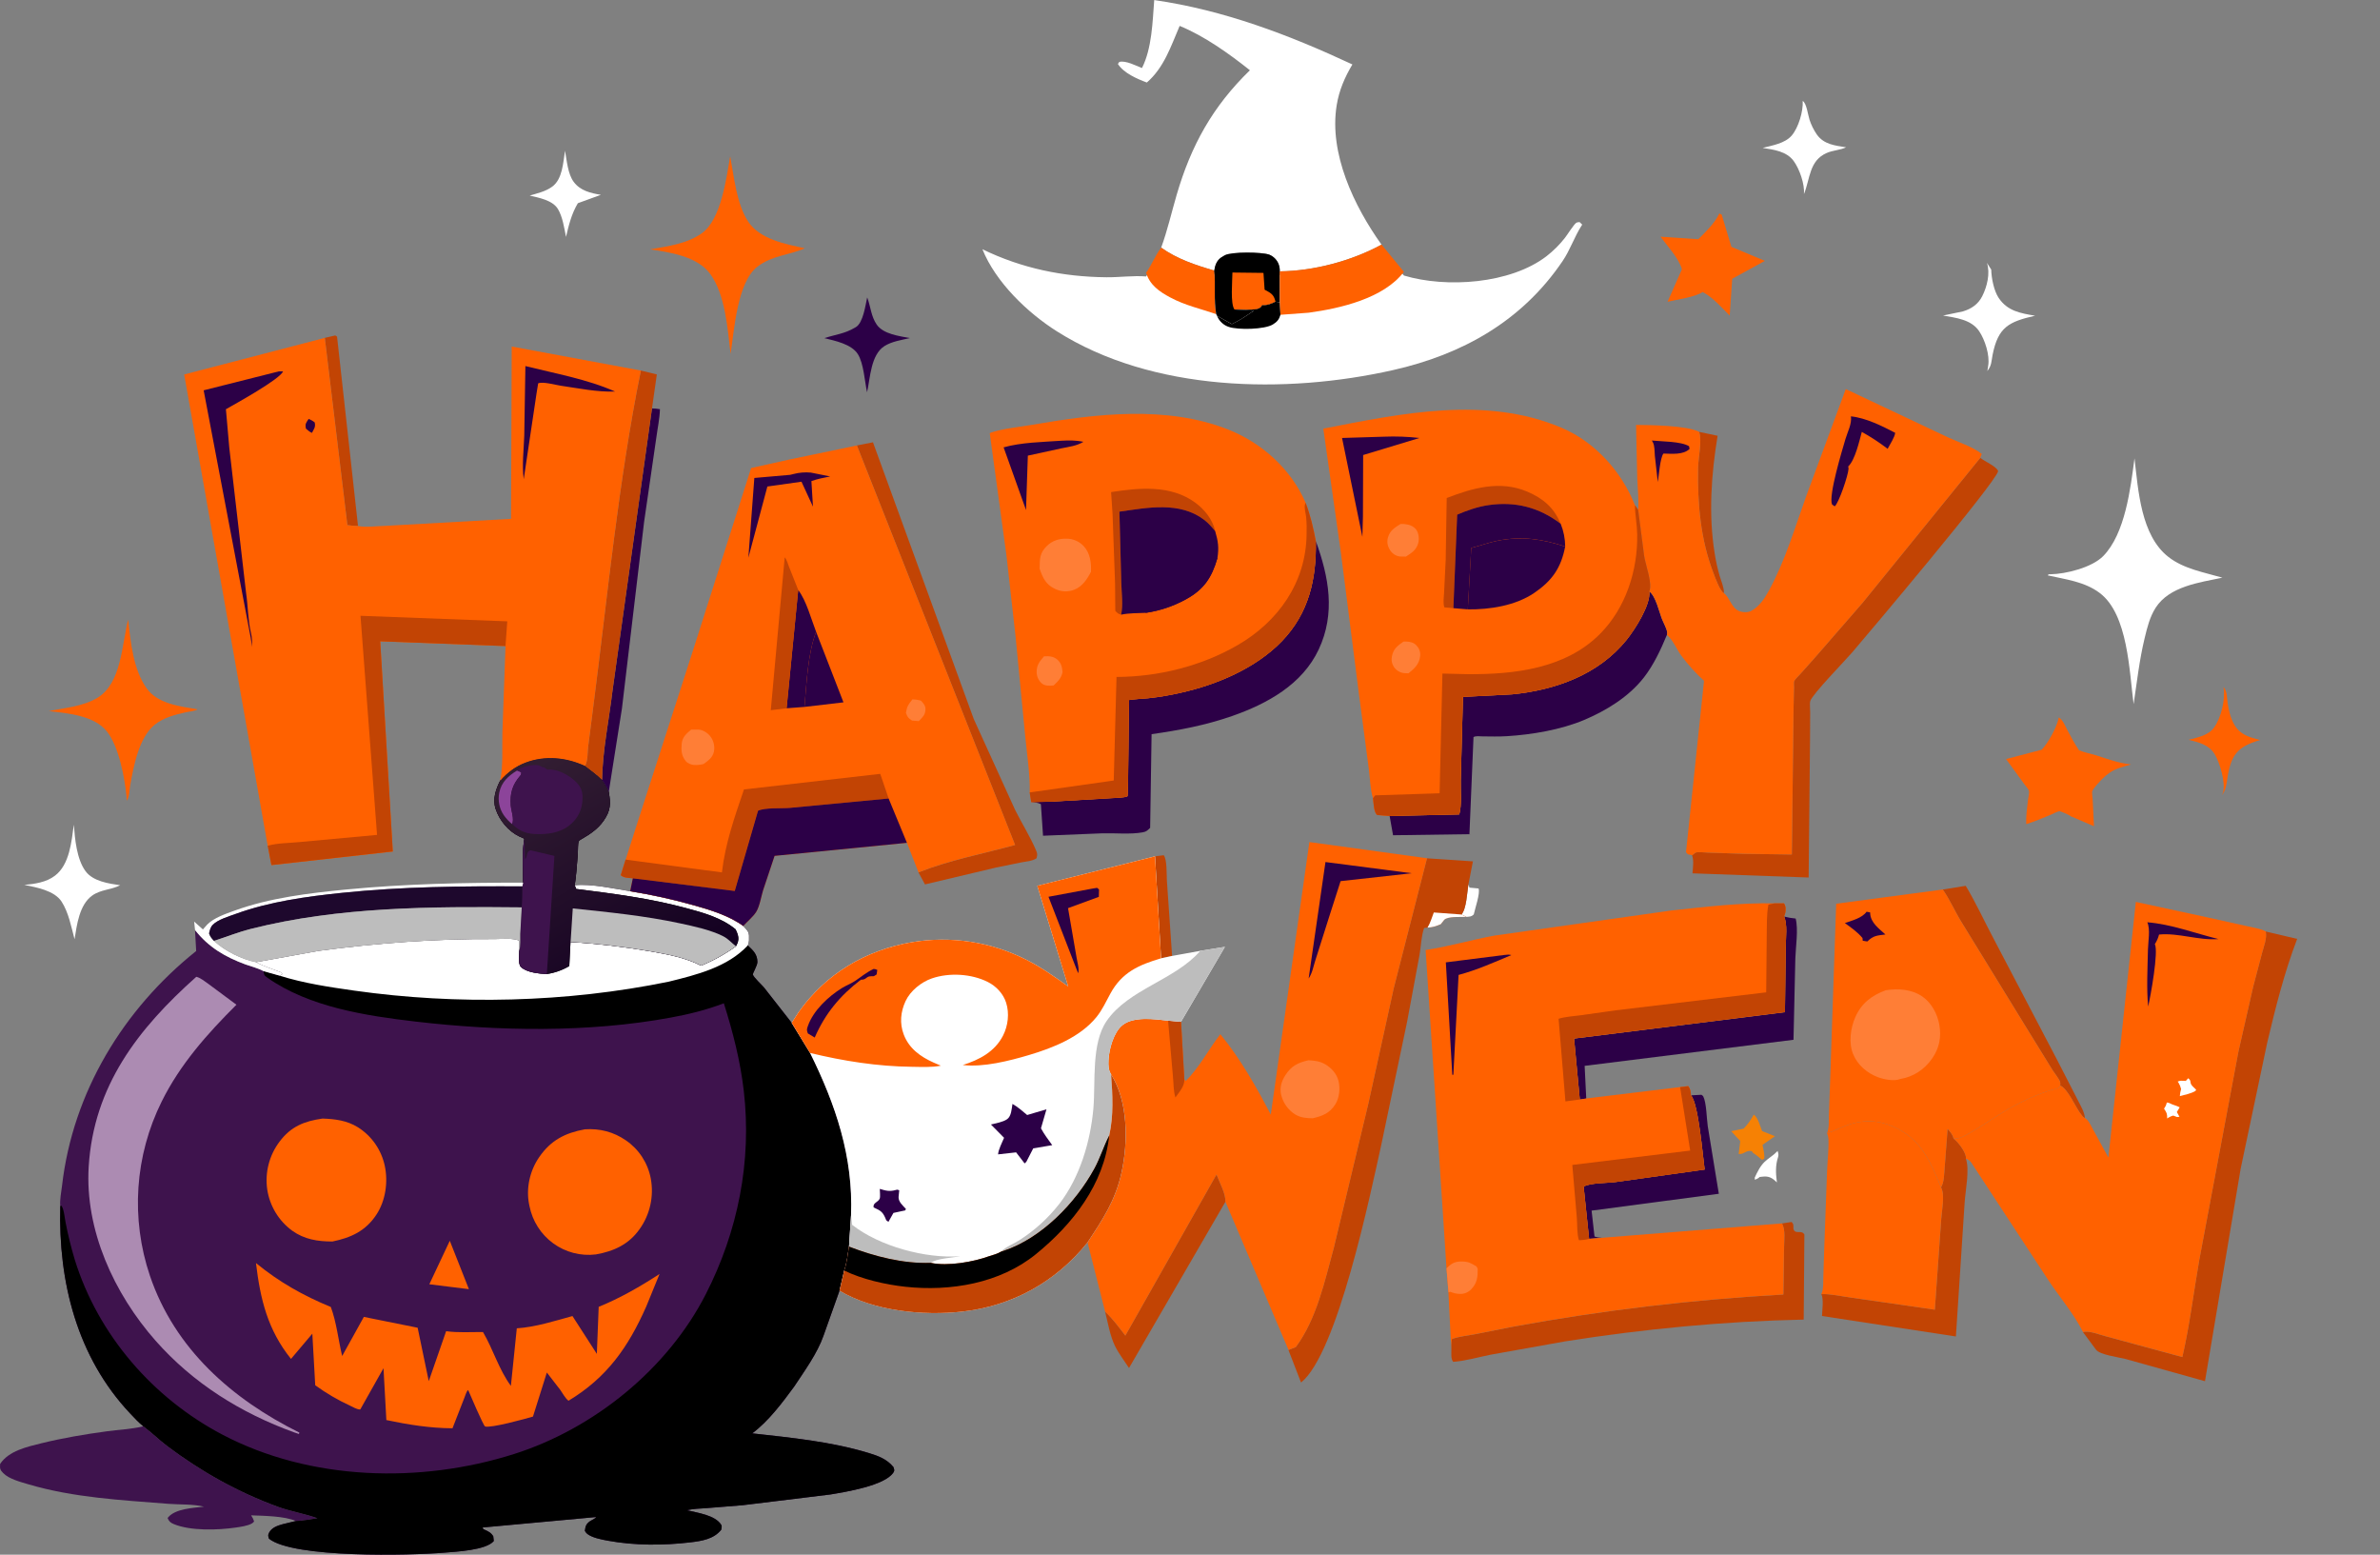 <svg width="98" height="64" viewBox="0 0 98 64" fill="none" xmlns="http://www.w3.org/2000/svg">
<rect x="0" y="0" width="98" height="64" fill="#808080" stroke="none"/>
<path d="M23.266 6.204C23.339 6.6 23.379 7.164 23.627 7.492C23.897 7.852 24.325 7.953 24.744 8.02L23.794 8.365C23.532 8.808 23.423 9.259 23.306 9.753C23.234 9.389 23.168 8.933 22.978 8.612C22.76 8.241 22.192 8.142 21.81 8.051C22.125 7.959 22.465 7.882 22.734 7.687C23.163 7.378 23.187 6.694 23.266 6.204Z" fill="white"/>
<path d="M91.555 28.279C91.715 28.463 91.692 28.711 91.726 28.944C91.772 29.25 91.849 29.576 92.008 29.844C92.251 30.255 92.629 30.352 93.061 30.464C92.12 30.742 91.862 31.075 91.712 32.061C91.675 32.319 91.65 32.524 91.49 32.739C91.511 32.698 91.529 32.654 91.541 32.609C91.643 32.205 91.403 31.392 91.192 31.046C90.956 30.657 90.532 30.555 90.121 30.455C90.497 30.353 90.93 30.282 91.172 29.944C91.461 29.537 91.646 28.775 91.555 28.279Z" fill="#FF6100"/>
<path d="M35.708 12.243C35.852 12.62 35.864 13.023 36.102 13.365C36.376 13.758 37.033 13.834 37.465 13.918C37.124 13.996 36.717 14.057 36.418 14.247C35.857 14.603 35.834 15.553 35.703 16.148C35.604 15.698 35.565 14.963 35.324 14.579C35.059 14.161 34.383 14.031 33.944 13.919C34.388 13.775 34.786 13.738 35.198 13.491L35.25 13.461C35.542 13.276 35.636 12.57 35.708 12.243Z" fill="#2C0047"/>
<path d="M74.229 4.156C74.389 4.245 74.448 4.743 74.51 4.93C74.581 5.145 74.682 5.349 74.81 5.536C75.103 5.949 75.556 5.99 76.016 6.064C75.779 6.18 75.472 6.186 75.222 6.295C74.491 6.612 74.538 7.357 74.281 7.991C74.315 7.581 74.1 6.962 73.858 6.629C73.562 6.225 73.039 6.162 72.581 6.089C72.975 5.987 73.494 5.905 73.772 5.585C74.055 5.259 74.256 4.578 74.229 4.156Z" fill="white"/>
<path d="M81.815 10.82L81.992 11.099C81.999 11.445 82.102 11.969 82.297 12.262C82.659 12.807 83.201 12.896 83.799 12.997C82.725 13.243 82.274 13.457 82.047 14.612C81.993 14.89 82.014 15.036 81.832 15.275L81.867 15.054C81.938 14.625 81.735 13.989 81.492 13.63C81.165 13.149 80.533 13.083 80.007 12.99L80.826 12.819C81.172 12.716 81.453 12.526 81.62 12.196C81.823 11.797 81.956 11.248 81.815 10.82Z" fill="white"/>
<path d="M3.04 33.949C3.085 34.544 3.159 35.369 3.523 35.864C3.831 36.282 4.475 36.373 4.948 36.442C4.581 36.635 4.144 36.614 3.792 36.87C3.265 37.254 3.167 38.067 3.07 38.665C2.935 38.156 2.825 37.562 2.536 37.116C2.237 36.657 1.501 36.53 1.003 36.429C1.439 36.386 1.906 36.323 2.264 36.048C2.866 35.592 2.945 34.644 3.04 33.949Z" fill="white"/>
<path d="M70.793 8.788L70.894 8.837L71.293 10.162L72.672 10.739L71.326 11.476L71.223 12.993C70.909 12.675 70.547 12.264 70.156 12.046L70.113 12.024C69.752 12.242 69.083 12.324 68.665 12.422L69.255 11.083C69.138 10.647 68.64 10.103 68.37 9.743L69.93 9.847C70.217 9.565 70.601 9.19 70.776 8.828L70.793 8.788Z" fill="#FF6100"/>
<path d="M5.277 25.509C5.38 26.436 5.486 27.558 6.037 28.334C6.493 28.976 7.417 29.081 8.136 29.2C8.029 29.273 7.793 29.291 7.66 29.32C7.216 29.418 6.726 29.543 6.366 29.837C5.72 30.362 5.502 31.54 5.361 32.33C5.327 32.518 5.335 32.815 5.215 32.962V32.838C5.141 32.039 4.897 30.73 4.4 30.109C3.873 29.449 2.791 29.366 2.011 29.272C2.677 29.141 3.416 29.082 4.01 28.727C5.01 28.128 5.014 26.522 5.277 25.509Z" fill="#FF6100"/>
<path d="M84.774 29.533C84.952 29.647 85.034 29.882 85.131 30.065C85.279 30.346 85.43 30.617 85.603 30.884C85.835 30.984 86.085 31.022 86.325 31.099C86.821 31.256 87.224 31.412 87.749 31.47C87.455 31.558 87.114 31.631 86.865 31.813C86.746 31.894 86.636 31.987 86.536 32.09C86.439 32.196 86.199 32.444 86.153 32.57C86.13 32.629 86.165 32.836 86.168 32.907L86.222 34.013L85.341 33.633L85.281 33.614L85.243 33.584C85.171 33.539 84.871 33.398 84.796 33.396C84.732 33.396 84.529 33.505 84.462 33.533C84.122 33.673 83.785 33.817 83.433 33.927C83.419 33.602 83.467 33.267 83.503 32.945C83.514 32.843 83.566 32.652 83.549 32.56C83.537 32.501 83.395 32.339 83.357 32.284L82.603 31.248L84.069 30.864C84.336 30.587 84.683 29.951 84.766 29.576L84.774 29.533Z" fill="#FF6100"/>
<path d="M30.067 6.439C30.228 7.285 30.328 8.395 30.807 9.122C31.29 9.855 32.345 10.047 33.141 10.221C32.48 10.515 31.806 10.507 31.19 10.976C30.357 11.61 30.236 13.576 30.083 14.571C29.965 13.548 29.863 12.12 29.244 11.276C28.715 10.553 27.595 10.39 26.773 10.264C27.492 10.14 28.297 10.036 28.906 9.597C29.69 9.032 29.905 7.361 30.067 6.439Z" fill="#FF6100"/>
<path d="M84.361 23.64H84.431C85.069 23.632 86.145 23.361 86.605 22.89C87.509 21.963 87.727 20.113 87.891 18.868C88.047 20.193 88.155 22.044 89.288 22.927C89.921 23.422 90.757 23.56 91.51 23.781C90.563 23.979 89.329 24.137 88.763 25.017C88.521 25.395 88.413 25.837 88.309 26.269C88.093 27.163 87.991 28.077 87.855 28.986C87.675 27.646 87.628 25.295 86.462 24.413C85.836 23.94 85.052 23.853 84.315 23.685L84.361 23.64Z" fill="white"/>
<path d="M5.902 58.715L5.936 58.741C6.268 58.987 6.56 59.282 6.89 59.53C8.279 60.574 9.791 61.421 11.424 62.02C11.965 62.218 12.536 62.304 13.077 62.501C12.787 62.539 12.476 62.609 12.185 62.615C11.728 62.411 10.853 62.399 10.34 62.381C10.393 62.457 10.435 62.542 10.463 62.631C10.44 62.666 10.409 62.694 10.372 62.715C10.198 62.816 9.904 62.855 9.706 62.884C8.976 62.991 7.852 63.029 7.155 62.741C7.018 62.684 6.956 62.627 6.901 62.492L6.921 62.466C7.224 62.103 7.958 62.076 8.4 62.024C7.946 61.913 7.393 61.943 6.924 61.906C4.997 61.753 3.049 61.656 1.183 61.107C0.862 61.012 0.372 60.888 0.131 60.641C-0.008 60.5 -0.004 60.451 0.005 60.264C0.361 59.725 1.113 59.56 1.704 59.414C2.599 59.194 3.497 59.044 4.409 58.92C4.887 58.855 5.385 58.834 5.855 58.727L5.902 58.715Z" fill="#3E134D"/>
<path d="M47.813 10.195C48.07 9.489 48.24 8.745 48.45 8.024C49.046 5.983 49.933 4.382 51.467 2.892C50.607 2.207 49.589 1.482 48.574 1.066C48.211 1.91 47.935 2.778 47.223 3.397C46.822 3.249 46.268 3.007 46.031 2.633L46.09 2.549C46.355 2.481 46.771 2.704 47.023 2.8C47.435 1.982 47.457 0.902 47.527 0.002C50.392 0.415 53.076 1.434 55.687 2.653C55.369 3.186 55.14 3.718 55.04 4.332C54.717 6.321 55.756 8.487 56.886 10.071C55.655 10.742 54.101 11.156 52.697 11.171C52.7 11.07 52.683 10.969 52.649 10.874C52.614 10.786 52.562 10.706 52.496 10.639C52.429 10.572 52.35 10.52 52.263 10.484C51.953 10.373 50.719 10.361 50.437 10.509L50.383 10.54L50.278 10.604C50.096 10.735 50.031 10.926 49.999 11.139C49.23 10.915 48.473 10.664 47.813 10.195Z" fill="white"/>
<path d="M20.595 32.136C20.894 31.797 21.217 31.549 21.642 31.389C22.443 31.084 23.324 31.172 24.088 31.529C24.326 31.714 24.58 31.892 24.792 32.105C24.893 32.264 25.009 32.423 25.066 32.604C25.155 33.094 25.141 33.378 24.851 33.791C24.626 34.111 24.322 34.324 23.987 34.517C23.944 34.541 23.847 34.59 23.828 34.636C23.788 34.734 23.802 34.998 23.793 35.117C23.76 35.56 23.731 36.002 23.666 36.442C24.371 36.376 25.241 36.58 25.945 36.688C26.826 36.83 27.699 37.022 28.558 37.264C29.236 37.452 30.027 37.696 30.602 38.118C30.829 38.356 30.852 38.379 30.84 38.713C30.836 38.785 30.82 38.854 30.792 38.92C31.009 39.126 31.183 39.277 31.188 39.598C31.19 39.751 30.983 40.072 31.001 40.124C31.043 40.245 31.366 40.54 31.46 40.653L32.599 42.107L33.356 43.345C34.411 45.478 35.139 47.621 35.044 50.039L34.961 51.32C34.907 51.642 34.876 51.998 34.763 52.305L34.567 53.134L33.911 54.98C33.654 55.716 33.125 56.438 32.696 57.088C32.204 57.757 31.644 58.505 30.975 59.006C32.585 59.186 34.22 59.343 35.778 59.817C36.173 59.937 36.524 60.07 36.791 60.396C36.818 60.499 36.847 60.526 36.788 60.617C36.433 61.159 34.83 61.415 34.195 61.522L30.58 61.964L29.091 62.084C28.832 62.105 28.543 62.105 28.293 62.173C28.723 62.278 29.449 62.371 29.699 62.772C29.735 62.829 29.707 62.907 29.699 62.972C29.394 63.361 28.892 63.438 28.427 63.493C27.311 63.625 26.134 63.628 25.025 63.424C24.776 63.378 24.389 63.306 24.185 63.147C24.143 63.111 24.108 63.068 24.082 63.02C24.11 62.833 24.119 62.757 24.28 62.632L24.466 62.522C24.527 62.487 24.504 62.506 24.546 62.451L19.873 62.881C19.911 62.968 19.879 62.937 19.96 62.975C20.111 63.045 20.221 63.094 20.311 63.243L20.333 63.438C20.015 63.819 18.784 63.876 18.297 63.917C16.905 64.035 12.075 64.149 11.076 63.342C11.043 63.233 11.025 63.205 11.079 63.097C11.185 62.885 11.431 62.803 11.644 62.745L12.185 62.614C12.475 62.609 12.787 62.538 13.077 62.5C12.536 62.304 11.964 62.217 11.424 62.019C9.791 61.42 8.279 60.574 6.89 59.529C6.56 59.281 6.267 58.986 5.936 58.74L5.901 58.715C5.709 58.562 5.53 58.368 5.362 58.19C3.174 55.87 2.397 52.772 2.482 49.649C2.455 49.392 2.525 49.066 2.555 48.807C2.999 44.966 5.08 41.543 8.078 39.15L8.03 38.287C8.596 39 9.261 39.388 10.103 39.7C10.344 39.788 10.629 39.854 10.851 39.977L11.514 40.164L11.618 40.105L11.599 40.039C11.263 39.902 10.9 39.8 10.581 39.628L10.543 39.608L13.133 39.14C15.513 38.822 17.965 38.639 20.364 38.657C20.634 38.658 21.172 38.601 21.386 38.73L21.383 39.146C21.439 38.928 21.416 38.67 21.421 38.444L21.482 37.353L21.508 36.489L21.543 36.334C21.537 35.74 21.493 35.111 21.59 34.524L21.374 34.429C20.932 34.214 20.565 33.775 20.411 33.306C20.276 32.895 20.413 32.503 20.595 32.136Z" fill="#3E134D"/>
<path d="M18.521 51.078L19.308 53.07L18.642 52.988L17.678 52.868L18.521 51.078Z" fill="#FF6100"/>
<path d="M13.281 46.047C13.792 46.064 14.288 46.126 14.733 46.403C15.016 46.58 15.26 46.813 15.451 47.087C15.642 47.362 15.776 47.672 15.845 48C15.986 48.665 15.875 49.431 15.5 50.001C15.056 50.676 14.452 50.952 13.689 51.108C13.084 51.108 12.534 51.023 12.03 50.662C11.756 50.461 11.524 50.208 11.348 49.917C11.172 49.626 11.055 49.303 11.004 48.967C10.954 48.621 10.973 48.269 11.06 47.931C11.147 47.593 11.3 47.276 11.51 46.998C11.979 46.371 12.534 46.152 13.281 46.047Z" fill="#FF6100"/>
<path d="M24.081 46.49C24.693 46.448 25.264 46.593 25.77 46.943C26.036 47.124 26.264 47.357 26.44 47.627C26.616 47.897 26.738 48.2 26.797 48.518C26.864 48.877 26.858 49.246 26.779 49.603C26.701 49.96 26.551 50.297 26.339 50.594C25.896 51.227 25.27 51.512 24.535 51.64C23.914 51.716 23.287 51.553 22.78 51.184C22.273 50.815 21.924 50.267 21.802 49.65L21.786 49.574C21.654 48.908 21.82 48.186 22.203 47.634C22.679 46.941 23.268 46.639 24.081 46.49Z" fill="#FF6100"/>
<path d="M8.083 40.211C8.251 40.249 8.422 40.394 8.565 40.492L9.736 41.361C8.536 42.555 7.414 43.817 6.656 45.349C6.108 46.453 5.783 47.655 5.7 48.886C5.618 50.117 5.779 51.352 6.174 52.52C7.196 55.532 9.558 57.602 12.327 58.975L12.309 59.032L12.104 58.963C9.912 58.165 7.954 56.948 6.399 55.184C4.703 53.26 3.492 50.643 3.652 48.027C3.858 44.697 5.686 42.347 8.083 40.211Z" fill="#AC8BB2"/>
<path d="M10.54 51.996C11.504 52.783 12.476 53.33 13.622 53.804C13.855 54.422 13.933 55.173 14.089 55.822L14.982 54.212L17.197 54.658L17.655 56.857L18.37 54.8C18.855 54.869 19.396 54.831 19.888 54.835C20.307 55.547 20.543 56.384 21.037 57.051L21.28 54.682C22.04 54.634 22.84 54.378 23.572 54.177L24.576 55.734L24.652 53.797C25.519 53.449 26.376 52.954 27.158 52.445L26.609 53.787C25.867 55.464 24.991 56.709 23.409 57.664C23.278 57.566 23.168 57.356 23.072 57.219L22.517 56.502L21.946 58.315C21.624 58.41 20.223 58.796 19.975 58.723C19.908 58.703 19.349 57.386 19.276 57.221C19.204 57.277 19.155 57.461 19.118 57.551L18.632 58.797C17.7 58.792 16.82 58.649 15.909 58.459L15.791 56.324L14.835 58.021C14.713 58.034 14.532 57.921 14.419 57.869C13.913 57.636 13.431 57.354 12.98 57.026L12.861 54.902L11.982 55.941C11.022 54.745 10.719 53.49 10.54 51.996Z" fill="#FF6100"/>
<path d="M20.595 32.136C20.894 31.797 21.217 31.549 21.642 31.389C22.443 31.084 23.324 31.172 24.088 31.529C24.326 31.714 24.58 31.892 24.792 32.105C24.893 32.264 25.009 32.423 25.066 32.604C25.155 33.094 25.141 33.378 24.851 33.791C24.626 34.111 24.322 34.324 23.987 34.517C23.944 34.541 23.847 34.59 23.828 34.636C23.788 34.734 23.802 34.998 23.793 35.117C23.76 35.56 23.731 36.002 23.666 36.442C24.371 36.376 25.241 36.58 25.945 36.688C26.826 36.83 27.699 37.022 28.558 37.264C29.236 37.452 30.027 37.696 30.602 38.118C30.829 38.356 30.852 38.379 30.84 38.713C30.836 38.785 30.82 38.854 30.792 38.92C31.009 39.126 31.183 39.277 31.188 39.598C31.19 39.751 30.983 40.072 31.001 40.124C31.043 40.245 31.366 40.54 31.46 40.653L32.599 42.107L33.356 43.345C34.411 45.478 35.139 47.621 35.044 50.039L34.961 51.32C34.907 51.642 34.876 51.998 34.763 52.305L34.567 53.134L33.911 54.98C33.654 55.716 33.125 56.438 32.696 57.088C32.204 57.757 31.644 58.505 30.975 59.006C32.585 59.186 34.22 59.343 35.778 59.817C36.173 59.937 36.524 60.07 36.791 60.396C36.818 60.499 36.847 60.526 36.788 60.617C36.433 61.159 34.83 61.415 34.195 61.522L30.58 61.964L29.091 62.084C28.832 62.105 28.543 62.105 28.293 62.173C28.723 62.278 29.449 62.371 29.699 62.772C29.735 62.829 29.707 62.907 29.699 62.972C29.394 63.361 28.892 63.438 28.427 63.493C27.311 63.625 26.134 63.628 25.025 63.424C24.776 63.378 24.389 63.306 24.185 63.147C24.143 63.111 24.108 63.068 24.082 63.02C24.11 62.833 24.119 62.757 24.28 62.632L24.466 62.522C24.527 62.487 24.504 62.506 24.546 62.451L19.873 62.881C19.911 62.968 19.879 62.937 19.96 62.975C20.111 63.045 20.221 63.094 20.311 63.243L20.333 63.438C20.015 63.819 18.784 63.876 18.297 63.917C16.905 64.035 12.075 64.149 11.076 63.342C11.043 63.233 11.025 63.205 11.079 63.097C11.185 62.885 11.431 62.803 11.644 62.745L12.185 62.614C12.475 62.609 12.787 62.538 13.077 62.5C12.536 62.304 11.964 62.217 11.424 62.019C9.791 61.42 8.279 60.574 6.89 59.529C6.56 59.281 6.267 58.986 5.936 58.74L5.901 58.715C5.709 58.562 5.53 58.368 5.362 58.19C3.174 55.87 2.397 52.772 2.482 49.649L2.524 49.632C2.63 49.741 2.667 50.16 2.699 50.317C2.8 50.836 2.926 51.349 3.078 51.855C4.041 54.959 6.301 57.558 9.158 59.059C12.779 60.961 17.307 61.08 21.163 59.858C24.447 58.816 27.481 56.368 29.062 53.278C30.386 50.688 30.963 47.802 30.626 44.903C30.483 43.67 30.178 42.482 29.805 41.301C29.082 41.578 28.363 41.754 27.603 41.893C24.223 42.515 20.526 42.452 17.124 42.056C15.077 41.816 12.731 41.464 11.003 40.243C10.866 40.146 10.879 40.138 10.852 39.977L11.515 40.163L11.618 40.104L11.599 40.039C11.264 39.901 10.9 39.799 10.581 39.628L10.543 39.607L13.134 39.14C15.513 38.822 17.965 38.638 20.365 38.656C20.634 38.658 21.172 38.6 21.387 38.73L21.383 39.145C21.439 38.927 21.416 38.669 21.421 38.444L21.483 37.352L21.509 36.488L21.543 36.333C21.538 35.739 21.493 35.11 21.59 34.524L21.375 34.428C20.932 34.213 20.566 33.774 20.411 33.305C20.276 32.895 20.413 32.503 20.595 32.136Z" fill="black"/>
<path d="M23.666 36.442C24.371 36.376 25.241 36.58 25.945 36.688C26.826 36.83 27.699 37.022 28.558 37.264C29.236 37.452 30.027 37.696 30.602 38.118C30.829 38.356 30.852 38.379 30.84 38.713C30.836 38.785 30.82 38.854 30.792 38.92C29.956 39.816 28.677 40.131 27.53 40.413C23.332 41.273 18.821 41.38 14.58 40.779C13.552 40.633 12.507 40.477 11.515 40.165L11.618 40.106L11.599 40.04C11.264 39.903 10.9 39.801 10.581 39.629L10.543 39.609L13.134 39.141C15.513 38.823 17.965 38.64 20.365 38.657C20.634 38.659 21.172 38.602 21.387 38.731L21.383 39.147C21.383 39.311 21.335 39.684 21.443 39.797C21.671 40.037 22.209 40.082 22.517 40.098C22.844 40.05 23.158 39.938 23.441 39.769L23.491 38.78C24.612 38.848 25.729 38.979 26.836 39.171C27.532 39.294 28.236 39.426 28.87 39.752C29.378 39.543 29.86 39.275 30.306 38.954L30.366 38.829C30.449 38.614 30.379 38.451 30.29 38.259C29.716 37.782 28.952 37.571 28.243 37.381C26.737 36.976 25.268 36.791 23.726 36.595L23.666 36.442Z" fill="white"/>
<path d="M18.411 39.644C18.758 39.599 19.175 39.614 19.522 39.654C19.825 39.69 20.103 39.759 20.304 40.013L20.234 40.121C20.031 40.258 19.714 40.24 19.473 40.254C18.949 40.321 18.316 40.336 17.796 40.243C17.645 40.216 17.558 40.192 17.435 40.096L17.43 39.929C17.552 39.809 17.609 39.786 17.775 39.741C17.984 39.691 18.197 39.658 18.411 39.644Z" fill="white"/>
<path d="M20.595 32.136C20.894 31.797 21.217 31.549 21.642 31.389C22.443 31.084 23.324 31.172 24.088 31.529C24.326 31.714 24.58 31.892 24.792 32.105C24.893 32.264 25.008 32.423 25.066 32.604C25.155 33.094 25.141 33.378 24.851 33.791C24.626 34.111 24.322 34.324 23.987 34.517C23.944 34.541 23.847 34.59 23.828 34.636C23.788 34.734 23.802 34.998 23.793 35.117C23.76 35.56 23.731 36.002 23.666 36.442L23.726 36.594C25.267 36.79 26.736 36.974 28.243 37.38C28.951 37.57 29.715 37.781 30.29 38.258C30.379 38.451 30.449 38.614 30.365 38.828L30.305 38.953C29.859 39.274 29.377 39.542 28.869 39.751C28.235 39.425 27.531 39.295 26.835 39.17C25.728 38.978 24.612 38.847 23.491 38.779L23.441 39.768C23.157 39.937 22.843 40.049 22.517 40.096C22.209 40.081 21.672 40.036 21.443 39.796C21.334 39.682 21.382 39.31 21.383 39.145C21.439 38.927 21.416 38.67 21.421 38.444L21.482 37.353L21.508 36.488L21.543 36.334C21.537 35.739 21.493 35.111 21.59 34.524L21.374 34.429C20.932 34.214 20.565 33.774 20.411 33.305C20.276 32.895 20.413 32.503 20.595 32.136Z" fill="url(#paint0_linear_238_111)"/>
<path d="M21.294 31.718L21.461 31.794C21.456 31.863 21.467 31.878 21.421 31.931C21.095 32.306 20.992 32.662 21.03 33.159C21.046 33.367 21.185 33.739 21.085 33.923C20.955 33.818 20.84 33.695 20.744 33.558C20.652 33.423 20.588 33.27 20.557 33.11C20.525 32.949 20.526 32.783 20.559 32.623C20.649 32.193 20.935 31.936 21.294 31.718Z" fill="#8C449A"/>
<path d="M21.59 34.525L21.62 35.378C21.754 35.226 21.64 35.083 21.842 35.001L22.829 35.235L22.517 40.098C22.209 40.082 21.672 40.037 21.443 39.797C21.335 39.683 21.382 39.311 21.383 39.147C21.439 38.929 21.416 38.671 21.421 38.445L21.483 37.354L21.509 36.49L21.543 36.335C21.537 35.741 21.493 35.112 21.59 34.525Z" fill="#3E134D"/>
<path d="M21.294 31.718C21.484 31.566 21.889 31.472 22.134 31.499C22.224 31.509 22.239 31.54 22.313 31.573L22.366 31.585C22.442 31.604 22.474 31.634 22.535 31.684L22.584 31.68C22.944 31.654 23.376 31.886 23.641 32.118C23.855 32.306 23.974 32.482 23.986 32.775C24.001 33.178 23.881 33.551 23.598 33.84C23.213 34.235 22.716 34.338 22.184 34.338C21.721 34.338 21.418 34.249 21.087 33.922C21.186 33.738 21.049 33.367 21.032 33.159C20.995 32.661 21.097 32.306 21.423 31.93C21.469 31.877 21.458 31.862 21.463 31.794L21.294 31.718Z" fill="#3E134D"/>
<path d="M23.491 38.779L23.498 38.735L23.585 37.396C25.078 37.554 26.542 37.696 28.013 38.013C28.587 38.137 29.272 38.282 29.792 38.549C29.991 38.652 30.13 38.822 30.306 38.954C29.86 39.275 29.378 39.543 28.87 39.752C28.237 39.426 27.532 39.296 26.836 39.171C25.729 38.979 24.612 38.848 23.491 38.779Z" fill="#BDBDBD"/>
<path d="M60.463 36.407L60.507 36.541L60.88 36.575C60.962 36.749 60.729 37.429 60.684 37.645C60.583 37.743 60.52 37.729 60.382 37.746L60.176 37.648C60.386 37.411 60.41 36.731 60.463 36.407Z" fill="white"/>
<path d="M73.195 47.38C73.228 47.485 73.246 47.541 73.211 47.646C73.106 47.967 73.118 48.299 73.162 48.631L73.168 48.675L73.038 48.561C72.832 48.403 72.69 48.425 72.456 48.451C72.402 48.512 72.332 48.534 72.26 48.567L72.253 48.479C72.358 48.251 72.48 48.001 72.663 47.826C72.822 47.674 73.009 47.576 73.163 47.413L73.195 47.38Z" fill="white"/>
<path d="M72.213 45.884C72.385 45.998 72.48 46.368 72.557 46.564L73.087 46.773L72.575 47.127C72.609 47.312 72.666 47.511 72.643 47.7L72.553 47.748C72.434 47.639 72.306 47.538 72.171 47.449L72.137 47.39C71.89 47.331 71.817 47.535 71.593 47.505L71.657 46.972L71.284 46.567L71.798 46.462C71.949 46.303 72.079 46.126 72.186 45.934L72.213 45.884Z" fill="#F68104"/>
<path d="M47.559 35.252L47.918 35.206C48.061 35.382 48.033 36.024 48.049 36.263L48.263 39.352L47.809 39.45L47.559 35.252Z" fill="#C24404"/>
<path d="M21.543 36.335L21.508 36.489C19.016 36.477 16.566 36.496 14.083 36.756C12.618 36.908 11.109 37.114 9.718 37.619C9.431 37.723 8.968 37.856 8.758 38.075C8.665 38.171 8.637 38.3 8.609 38.426C8.655 38.561 8.715 38.632 8.813 38.734C9.254 39.145 9.954 39.495 10.544 39.609L10.582 39.63C10.901 39.801 11.263 39.903 11.6 40.041L11.619 40.106L11.515 40.165L10.852 39.979C10.63 39.855 10.345 39.788 10.104 39.701C9.262 39.389 8.597 39.001 8.031 38.288L7.994 37.937L8.356 38.261L8.376 38.239L8.408 38.201L8.536 38.057C8.81 37.782 9.285 37.622 9.646 37.491C11.111 36.958 12.73 36.766 14.275 36.616C16.707 36.383 19.101 36.334 21.543 36.335Z" fill="white"/>
<path d="M69.965 17.779L70.725 17.939C70.465 19.52 70.346 21.161 70.6 22.753C70.648 23.074 70.718 23.392 70.808 23.704C70.877 23.932 70.988 24.179 70.988 24.418C70.82 24.331 70.639 23.815 70.572 23.642C70.021 22.223 69.894 20.757 69.922 19.245C69.93 18.826 70.091 18.156 69.965 17.779Z" fill="#C24404"/>
<path d="M13.374 13.909L13.806 13.809L13.879 13.858L14.742 21.655C14.595 21.651 14.449 21.639 14.304 21.616L13.374 13.909Z" fill="#C24404"/>
<path d="M79.996 36.618L80.942 36.466C81.366 37.172 81.707 37.923 82.094 38.649L84.698 43.618L85.568 45.31C85.673 45.524 85.833 45.78 85.849 46.022C85.796 46.016 85.757 45.953 85.723 45.913C85.467 45.614 85.171 44.836 84.832 44.686C84.838 44.642 84.838 44.596 84.832 44.552C84.801 44.427 84.596 44.178 84.52 44.058L83.545 42.476L80.76 37.945C80.491 37.513 80.287 37.032 79.996 36.618Z" fill="#C24404"/>
<path d="M26.847 16.813C26.957 16.815 27.066 16.826 27.174 16.844C27.163 17.238 27.074 17.639 27.023 18.03L26.522 21.482L25.609 29.168L25.066 32.604C25.008 32.423 24.893 32.264 24.792 32.105C24.811 30.895 25.08 29.623 25.223 28.418L26.847 16.813Z" fill="#2C0047"/>
<path d="M69.627 45.091L70.059 45.068C70.084 45.091 70.12 45.106 70.135 45.138C70.266 45.393 70.274 46.047 70.319 46.359L70.775 49.143L65.536 49.837L65.656 50.902C65.756 50.937 65.861 50.955 65.968 50.955L65.433 50.997L65.208 48.847C65.479 48.689 66.186 48.705 66.518 48.66L70.191 48.145C70.115 47.609 69.941 45.425 69.627 45.091Z" fill="#2C0047"/>
<path d="M45.505 53.998C45.813 54.282 46.079 54.651 46.337 54.983L50.091 48.351C50.21 48.669 50.476 49.14 50.458 49.474L46.489 56.315C46.299 56.024 46.063 55.721 45.911 55.409C45.709 54.998 45.618 54.446 45.505 53.998Z" fill="#C24404"/>
<path d="M8.813 38.733C8.715 38.63 8.655 38.559 8.609 38.425C8.637 38.298 8.665 38.17 8.758 38.074C8.968 37.854 9.431 37.722 9.718 37.617C11.109 37.112 12.618 36.907 14.083 36.754C16.566 36.496 19.016 36.477 21.508 36.488L21.482 37.352C17.78 37.315 13.951 37.323 10.339 38.236C9.814 38.37 9.325 38.568 8.813 38.733Z" fill="#1E082D"/>
<path d="M79.925 48.88C80.058 48.652 80.047 48.359 80.072 48.101L80.194 46.471C80.299 46.597 80.407 46.703 80.439 46.869C80.625 47.01 80.915 47.388 80.948 47.62C80.954 47.647 80.954 47.674 80.948 47.7C81.111 48.139 80.925 49.032 80.896 49.519L80.537 55.018L75.024 54.175C75.031 53.928 75.1 53.494 74.998 53.274C75.403 53.262 75.833 53.366 76.236 53.42L79.67 53.914L79.935 50.172C79.955 49.83 80.095 49.175 79.925 48.88Z" fill="#C24404"/>
<path d="M26.389 15.254L27.046 15.414L26.847 16.813L25.223 28.418C25.08 29.623 24.811 30.895 24.792 32.105C24.578 31.892 24.326 31.714 24.088 31.529C24.207 31.336 24.192 30.966 24.218 30.737L24.413 29.223C25.015 24.576 25.457 19.846 26.389 15.254Z" fill="#C24404"/>
<path d="M73.462 37.731C73.618 37.771 73.778 37.799 73.939 37.813C74.055 38.264 73.939 38.992 73.925 39.467L73.85 42.804L65.25 43.877L65.316 45.224L65.051 45.266L64.814 42.755L73.498 41.67L73.531 38.962C73.534 38.598 73.607 38.056 73.462 37.731Z" fill="#2C0047"/>
<path d="M35.284 18.338L35.946 18.208L40.096 29.6L41.804 33.352C42.077 33.898 42.419 34.439 42.658 34.999C42.72 35.141 42.719 35.186 42.68 35.334C42.504 35.449 42.264 35.462 42.061 35.5L41.009 35.715L38.087 36.408L37.82 35.913C39.083 35.412 40.484 35.144 41.797 34.786L35.284 18.338Z" fill="#C24404"/>
<path d="M8.813 38.733C9.325 38.568 9.814 38.37 10.339 38.238C13.953 37.325 17.78 37.318 21.482 37.355L21.421 38.446C21.416 38.672 21.439 38.93 21.383 39.148L21.386 38.732C21.173 38.603 20.634 38.66 20.364 38.658C17.965 38.641 15.513 38.824 13.133 39.142L10.543 39.61C9.954 39.492 9.254 39.143 8.813 38.733Z" fill="#BDBDBD"/>
<path d="M73.377 50.365L73.772 50.304C73.907 50.437 73.801 50.526 73.871 50.646C73.961 50.802 74.182 50.626 74.298 50.819L74.27 54.323C70.99 54.391 67.691 54.706 64.45 55.219L61.4 55.764C60.892 55.863 60.347 56.027 59.834 56.062C59.734 55.919 59.766 55.733 59.762 55.559C59.762 55.412 59.751 55.266 59.787 55.122C60.083 55.016 60.413 54.987 60.72 54.928L62.32 54.612C65.994 53.938 69.706 53.498 73.434 53.291L73.463 51.35C73.464 51.047 73.526 50.635 73.377 50.365Z" fill="#C24404"/>
<path d="M67.912 24.349C68.182 24.547 68.313 25.183 68.442 25.506C68.501 25.653 68.623 25.865 68.646 26.021C68.652 26.06 68.649 26.1 68.636 26.138C68.387 26.741 68.086 27.383 67.683 27.898C67.063 28.689 66.139 29.254 65.227 29.639C64.273 30.041 63.074 30.244 62.042 30.306C61.711 30.326 61.375 30.318 61.044 30.314C60.926 30.314 60.779 30.286 60.674 30.342L60.506 34.34L57.361 34.384L57.22 33.592L60.087 33.526C60.198 33.146 60.138 32.527 60.148 32.119L60.24 28.688L62.264 28.583C64.043 28.407 65.821 27.773 66.978 26.339C67.321 25.912 67.971 24.903 67.912 24.349Z" fill="#2C0047"/>
<path d="M81.541 18.848C81.714 18.992 82.222 19.205 82.276 19.398C82.17 19.875 76.921 26.095 76.261 26.863C75.969 27.202 74.618 28.589 74.541 28.858C74.51 28.966 74.538 29.194 74.537 29.315L74.53 30.506L74.474 36.124L69.691 35.952C69.706 35.719 69.756 35.43 69.674 35.211C69.715 35.181 69.794 35.106 69.837 35.093C69.941 35.06 70.202 35.097 70.324 35.098L71.863 35.15L73.782 35.176L73.851 29.151L73.869 28.29C73.869 28.235 73.857 28.078 73.875 28.04C73.913 27.959 74.052 27.834 74.114 27.763L74.742 27.06L76.694 24.816L81.541 18.848Z" fill="#C24404"/>
<path d="M58.758 35.333L60.65 35.459L60.464 36.407C60.41 36.731 60.388 37.411 60.178 37.648L60.383 37.746C60.16 37.756 59.617 37.714 59.468 37.867L59.325 38.048C59.136 38.127 58.988 38.176 58.78 38.188L58.64 38.202C58.519 38.548 58.515 38.95 58.451 39.313L57.939 42.067L56.875 47.134C56.428 49.155 55.068 55.726 53.572 56.914L53.054 55.575L53.357 55.455C54.218 54.284 54.538 52.762 54.918 51.382L56.34 45.446L57.391 40.67L58.758 35.333Z" fill="#C24404"/>
<path d="M58.78 38.187C58.893 38.001 58.962 37.769 59.039 37.563L60.178 37.647L60.383 37.745C60.16 37.755 59.617 37.713 59.468 37.867L59.325 38.047C59.135 38.127 58.987 38.176 58.78 38.187Z" fill="white"/>
<path d="M93.296 38.347L94.589 38.651C94.052 40.064 93.708 41.443 93.359 42.911L92.262 48.115L90.794 56.859L87.513 55.942C87.242 55.873 86.465 55.774 86.307 55.562L85.77 54.839C85.999 54.761 86.43 54.941 86.678 55.003L89.861 55.866C90.163 54.566 90.322 53.201 90.555 51.884L92.165 43.312L92.777 40.617L93.15 39.205C93.224 38.927 93.346 38.635 93.296 38.347Z" fill="#C24404"/>
<path d="M54.181 22.273C54.718 23.751 55 25.245 54.299 26.737C53.621 28.18 52.178 28.972 50.735 29.476C49.643 29.856 48.558 30.062 47.418 30.223L47.359 34.08C47.245 34.186 47.211 34.234 47.056 34.263C46.554 34.356 45.921 34.291 45.404 34.304L42.949 34.404L42.86 33.105C42.732 33.037 42.6 33.031 42.459 33.016L43.287 32.998L45.735 32.855C45.88 32.844 46.324 32.841 46.426 32.772C46.455 32.752 46.475 28.829 46.487 28.816C46.51 28.795 47.209 28.748 47.277 28.74C47.732 28.692 48.182 28.615 48.628 28.512C50.104 28.182 51.712 27.502 52.777 26.395C53.896 25.238 54.209 23.834 54.181 22.273Z" fill="#2C0047"/>
<path d="M75.232 46.65L75.278 46.636C75.574 46.543 75.842 46.389 76.135 46.294C76.846 46.062 77.505 46.131 78.162 46.476C79.155 46.998 79.521 47.901 79.925 48.881C80.096 49.176 79.955 49.832 79.933 50.171L79.668 53.914L76.234 53.419C75.831 53.366 75.401 53.262 74.996 53.273L75.009 53.245C75.09 53.044 75.071 52.785 75.078 52.568L75.118 51.316L75.232 48.223C75.247 47.786 75.307 47.327 75.29 46.892C75.284 46.809 75.265 46.727 75.232 46.65Z" fill="#FF6100"/>
<path d="M75.232 46.65C75.325 46.424 75.3 46.159 75.308 45.917L75.359 44.467L75.608 37.203L79.998 36.618C80.289 37.033 80.493 37.514 80.76 37.947L83.545 42.478L84.521 44.059C84.596 44.179 84.802 44.428 84.832 44.554C84.838 44.598 84.838 44.643 84.832 44.688L84.773 44.789C84.124 44.949 83.54 45.208 82.951 45.515C82.317 45.846 81.752 46.28 81.132 46.627C80.911 46.75 80.7 46.892 80.439 46.87C80.408 46.704 80.3 46.597 80.195 46.472L80.072 48.102C80.047 48.36 80.058 48.654 79.926 48.881C79.522 47.901 79.156 46.998 78.162 46.476C77.505 46.131 76.847 46.062 76.136 46.294C75.842 46.389 75.574 46.543 75.278 46.636L75.232 46.65Z" fill="#FF6100"/>
<path d="M76.859 37.533L77.007 37.561V37.595C77.022 37.983 77.372 38.23 77.635 38.469C77.295 38.514 77.142 38.508 76.89 38.757L76.701 38.727L76.691 38.615C76.483 38.365 76.227 38.189 75.965 38C76.261 37.895 76.674 37.793 76.859 37.533Z" fill="#2C0047"/>
<path d="M77.647 40.764C78.166 40.688 78.711 40.718 79.158 41.025C79.532 41.283 79.773 41.735 79.853 42.177C79.945 42.69 79.857 43.147 79.556 43.578C79.241 44.029 78.785 44.331 78.245 44.418C77.993 44.523 77.567 44.434 77.321 44.342C76.876 44.174 76.488 43.839 76.305 43.395C76.114 42.935 76.197 42.32 76.394 41.874C76.649 41.295 77.072 40.98 77.647 40.764Z" fill="#FF7E36"/>
<path d="M57.808 11.343C59.558 11.867 62.186 11.69 63.678 10.549C63.959 10.33 64.213 10.078 64.434 9.797C64.534 9.675 64.817 9.209 64.92 9.163C64.96 9.151 65.001 9.144 65.043 9.143L65.15 9.247L65.121 9.292C64.825 9.754 64.656 10.284 64.343 10.746C62.67 13.218 60.218 14.592 57.358 15.236C52.935 16.233 47.457 16.133 43.518 13.639C42.307 12.874 40.998 11.616 40.453 10.261C42.073 11.047 43.767 11.397 45.562 11.414C46.099 11.419 46.659 11.338 47.191 11.381C47.427 11.053 47.565 10.668 47.813 10.347C48.473 10.816 49.23 11.067 49.999 11.289C50.031 11.076 50.096 10.886 50.278 10.755L50.383 10.69L50.437 10.659C50.718 10.511 51.953 10.524 52.263 10.635C52.35 10.67 52.429 10.723 52.496 10.79C52.562 10.857 52.614 10.937 52.649 11.024C52.683 11.119 52.7 11.22 52.697 11.321C54.101 11.307 55.655 10.892 56.886 10.222L57.808 11.343Z" fill="white"/>
<path d="M52.701 12.447L52.725 12.959C52.671 13.149 52.584 13.252 52.415 13.355C52.072 13.567 50.983 13.587 50.601 13.459C50.497 13.426 50.401 13.37 50.32 13.297C50.238 13.224 50.173 13.135 50.128 13.035L50.113 13L50.723 13.343C51.049 13.19 51.335 12.992 51.631 12.789L50.831 12.741C51.123 12.719 51.458 12.778 51.742 12.722C51.867 12.697 51.907 12.661 51.976 12.557C52.194 12.571 52.328 12.51 52.519 12.419L52.701 12.447Z" fill="black"/>
<path d="M47.192 11.229C47.427 10.9 47.566 10.516 47.814 10.195C48.473 10.664 49.23 10.915 49.999 11.137C50.057 11.738 49.973 12.33 50.078 12.931C49.439 12.712 48.791 12.57 48.189 12.246C47.74 12.007 47.347 11.735 47.192 11.229Z" fill="#FF6100"/>
<path d="M49.999 11.137C50.031 10.925 50.096 10.733 50.278 10.603L50.384 10.538L50.437 10.507C50.719 10.359 51.954 10.372 52.264 10.483C52.351 10.518 52.43 10.571 52.496 10.638C52.562 10.705 52.614 10.785 52.649 10.872C52.684 10.967 52.7 11.068 52.697 11.169L52.701 12.447L52.519 12.419C52.329 12.51 52.194 12.571 51.976 12.556C51.907 12.66 51.867 12.696 51.742 12.721C51.458 12.777 51.123 12.719 50.831 12.74L51.631 12.788C51.335 12.992 51.049 13.19 50.723 13.342L50.113 13L50.078 12.931C49.973 12.33 50.057 11.738 49.999 11.137Z" fill="black"/>
<path d="M50.831 12.74C50.655 12.508 50.746 11.549 50.747 11.219L52.025 11.234L52.072 11.925C52.281 12.04 52.433 12.099 52.502 12.352L52.519 12.417C52.329 12.508 52.194 12.569 51.976 12.555C51.907 12.658 51.867 12.694 51.742 12.719C51.458 12.777 51.123 12.719 50.831 12.74Z" fill="#FF6100"/>
<path d="M56.887 10.069L57.808 11.19C56.972 12.287 55.186 12.696 53.887 12.873L52.725 12.959L52.701 12.447L52.697 11.169C54.101 11.155 55.655 10.74 56.887 10.069Z" fill="#FF6100"/>
<path d="M70.988 24.419C71.233 24.614 71.293 25.023 71.606 25.152C71.752 25.212 71.963 25.225 72.106 25.15C72.439 24.976 72.665 24.63 72.839 24.31C73.501 23.103 73.91 21.715 74.375 20.42L76.002 16.017L80.196 17.997C80.643 18.208 81.218 18.383 81.601 18.685L81.539 18.85L76.695 24.816L74.743 27.06L74.116 27.763C74.053 27.834 73.914 27.959 73.877 28.04C73.858 28.078 73.872 28.235 73.871 28.29L73.852 29.151L73.782 35.177L71.864 35.15L70.325 35.099C70.203 35.099 69.941 35.061 69.838 35.093C69.794 35.107 69.716 35.182 69.675 35.211C69.63 35.181 69.658 35.194 69.575 35.184C69.475 35.171 69.487 35.155 69.424 35.082L70.166 28.026C69.822 27.712 69.509 27.365 69.23 26.991C69.031 26.719 68.895 26.354 68.638 26.138C68.651 26.1 68.654 26.06 68.648 26.021C68.625 25.865 68.503 25.653 68.444 25.506C68.315 25.183 68.184 24.547 67.914 24.349C68.053 24.025 67.769 23.278 67.705 22.901L67.455 20.983C67.487 20.568 67.433 20.113 67.417 19.695L67.367 17.492C67.955 17.498 69.482 17.515 69.965 17.779C70.091 18.156 69.93 18.826 69.922 19.245C69.895 20.757 70.021 22.223 70.573 23.642C70.639 23.815 70.82 24.331 70.988 24.419Z" fill="#FF6100"/>
<path d="M68.017 18.135C68.424 18.178 69.21 18.164 69.549 18.369L69.57 18.481C69.303 18.735 68.834 18.678 68.494 18.671C68.353 18.861 68.309 19.581 68.262 19.844L68.141 18.763C68.128 18.597 68.138 18.347 68.056 18.201L68.017 18.135Z" fill="#2C0047"/>
<path d="M76.214 17.14C76.826 17.201 77.493 17.535 78.037 17.817C78.018 18.004 77.816 18.3 77.726 18.476C77.389 18.218 77.034 17.985 76.663 17.779C76.558 18.163 76.387 18.936 76.101 19.205C76.113 19.237 76.118 19.271 76.115 19.305C76.106 19.551 75.716 20.715 75.545 20.845L75.436 20.765C75.284 20.402 75.856 18.53 75.99 18.072C76.076 17.782 76.26 17.441 76.214 17.14Z" fill="#2C0047"/>
<path d="M85.849 46.022C86.005 46.119 86.076 46.304 86.165 46.461L86.817 47.652L87.946 37.129L90.985 37.785L92.574 38.138C92.801 38.191 93.096 38.228 93.298 38.347C93.348 38.634 93.226 38.927 93.153 39.202L92.78 40.614L92.168 43.31L90.557 51.882C90.325 53.199 90.165 54.564 89.863 55.864L86.68 55C86.432 54.938 86.001 54.758 85.772 54.837C85.393 54.076 84.778 53.363 84.309 52.648L81.164 47.851C81.111 47.777 81.035 47.724 80.948 47.7C80.953 47.674 80.953 47.647 80.948 47.62C80.914 47.388 80.625 47.012 80.439 46.869C80.7 46.891 80.911 46.75 81.131 46.627C81.752 46.279 82.316 45.846 82.95 45.515C83.539 45.206 84.123 44.948 84.773 44.789L84.832 44.687C85.172 44.837 85.466 45.615 85.722 45.914C85.757 45.954 85.796 46.017 85.849 46.022Z" fill="#FF6100"/>
<path d="M89.22 45.388C89.255 45.389 89.291 45.395 89.324 45.408C89.471 45.49 89.614 45.508 89.752 45.584L89.635 45.778L89.743 45.973L89.645 45.984L89.484 45.924C89.417 45.942 89.353 45.97 89.294 46.006L89.237 46.044C89.237 45.839 89.22 45.812 89.108 45.64C89.156 45.575 89.192 45.501 89.212 45.423L89.22 45.388Z" fill="white"/>
<path d="M90.104 44.387C90.242 44.501 90.16 44.532 90.232 44.653C90.27 44.717 90.376 44.803 90.43 44.859L90.398 44.913C90.201 45.024 89.976 45.065 89.758 45.123C89.764 45.024 89.782 44.926 89.81 44.831C89.789 44.74 89.753 44.653 89.705 44.573L89.669 44.525C89.762 44.476 89.852 44.49 89.953 44.495L90.003 44.497L90.104 44.387Z" fill="white"/>
<path d="M88.418 37.967C89.398 38.043 90.394 38.423 91.348 38.658C90.538 38.724 89.692 38.392 88.902 38.472C88.866 38.612 88.808 38.746 88.729 38.867C88.887 39.162 88.557 40.997 88.453 41.436C88.383 40.673 88.43 39.86 88.445 39.093C88.451 38.769 88.552 38.255 88.418 37.967Z" fill="#2C0047"/>
<path d="M48.767 44.43L48.823 44.497C49.366 43.978 49.778 43.176 50.249 42.575C51.059 43.562 51.739 44.752 52.327 45.884L53.916 34.664L58.76 35.331L57.394 40.667L56.343 45.443L54.92 51.379C54.542 52.759 54.22 54.281 53.36 55.452L53.057 55.572L50.459 49.473C50.476 49.138 50.211 48.668 50.092 48.35L46.338 54.982C46.08 54.65 45.814 54.281 45.505 53.997L44.782 51.148C45.417 50.184 45.934 49.418 46.186 48.258C46.455 47.021 46.461 45.338 45.752 44.231C45.639 44.043 45.636 43.864 45.645 43.65C45.666 43.202 45.853 42.5 46.218 42.205C46.672 41.834 47.551 41.954 48.099 42.019L48.632 42.066L48.767 44.43Z" fill="#FF6100"/>
<path d="M48.097 42.016L48.63 42.064L48.767 44.43C48.782 44.719 48.555 44.954 48.399 45.18C48.315 44.91 48.326 44.587 48.297 44.306L48.097 42.016Z" fill="#C24404"/>
<path d="M54.578 35.487L58.13 35.948L55.201 36.273L54.747 37.688L54.164 39.526C54.083 39.774 54.035 40.066 53.885 40.281L54.578 35.487Z" fill="#2C0047"/>
<path d="M53.881 43.647C54.128 43.661 54.346 43.684 54.567 43.812C54.823 43.96 55.043 44.205 55.114 44.497C55.189 44.801 55.154 45.186 54.988 45.454C54.757 45.827 54.464 45.938 54.058 46.034C53.804 46.034 53.566 46.014 53.339 45.882C53.045 45.7 52.835 45.408 52.753 45.071C52.686 44.773 52.765 44.518 52.924 44.266C53.166 43.883 53.448 43.743 53.881 43.647Z" fill="#FF7E36"/>
<path d="M41.443 22.867L40.755 17.837C40.778 17.82 40.804 17.807 40.831 17.799C41.347 17.634 41.986 17.577 42.524 17.484C45.126 17.034 48.029 16.685 50.552 17.674C51.956 18.226 53.154 19.3 53.761 20.696C53.958 21.207 54.079 21.738 54.182 22.274C54.211 23.834 53.898 25.241 52.782 26.4C51.716 27.506 50.109 28.187 48.632 28.516C48.187 28.62 47.736 28.696 47.282 28.745C47.214 28.751 46.514 28.798 46.492 28.821C46.479 28.833 46.46 32.755 46.43 32.776C46.329 32.845 45.885 32.849 45.74 32.86L43.291 33.003L42.463 33.02L42.401 32.626C42.418 31.894 42.29 31.067 42.218 30.334L41.814 26.171L41.443 22.867Z" fill="#FF6100"/>
<path d="M42.991 27.017C43.206 27.006 43.394 27.017 43.555 27.17C43.707 27.316 43.735 27.472 43.752 27.671C43.696 27.926 43.567 28.043 43.386 28.217C43.239 28.237 43.022 28.241 42.902 28.138C42.838 28.083 42.786 28.015 42.749 27.939C42.712 27.862 42.691 27.779 42.686 27.695C42.674 27.391 42.802 27.232 42.991 27.017Z" fill="#FF7E36"/>
<path d="M43.688 18.144C44.009 18.127 44.294 18.121 44.611 18.188C44.334 18.359 44.015 18.392 43.703 18.457L42.323 18.757L42.248 20.997L41.325 18.416C42.058 18.21 42.928 18.197 43.688 18.144Z" fill="#2C0047"/>
<path d="M42.809 23.417C42.813 23.012 42.804 22.77 43.106 22.475C43.33 22.256 43.613 22.166 43.923 22.176C44.055 22.176 44.187 22.204 44.308 22.258C44.429 22.311 44.538 22.39 44.628 22.488C44.89 22.772 44.939 23.169 44.923 23.537C44.766 23.841 44.571 24.141 44.241 24.274C44.111 24.326 43.971 24.349 43.832 24.343C43.692 24.336 43.555 24.3 43.43 24.236C43.06 24.059 42.936 23.781 42.809 23.417Z" fill="#FF7E36"/>
<path d="M45.811 21.155L45.751 20.257C46.913 20.079 48.205 19.953 49.213 20.69C49.594 20.968 49.937 21.389 50.035 21.86C49.901 21.7 49.751 21.528 49.585 21.401C48.575 20.63 47.243 20.899 46.094 21.063L46.17 23.977C46.179 24.395 46.252 24.901 46.162 25.303C46.04 25.268 46.005 25.241 45.924 25.143L45.914 24.002L45.811 21.155Z" fill="#C24404"/>
<path d="M42.398 32.621L45.86 32.131L45.974 27.867C47.693 27.861 49.459 27.425 50.954 26.562C52.631 25.594 53.773 23.983 53.801 22.005C53.81 21.762 53.804 21.519 53.782 21.277C53.764 21.124 53.692 20.896 53.739 20.752L53.759 20.694C53.957 21.205 54.078 21.736 54.181 22.273C54.21 23.832 53.896 25.239 52.781 26.398C51.715 27.505 50.108 28.186 48.631 28.515C48.186 28.619 47.735 28.695 47.281 28.743C47.213 28.75 46.513 28.796 46.491 28.819C46.478 28.832 46.459 32.754 46.429 32.775C46.328 32.844 45.884 32.847 45.739 32.858L43.29 33.001L42.462 33.019L42.398 32.621Z" fill="#C24404"/>
<path d="M46.094 21.063C47.243 20.899 48.575 20.63 49.585 21.401C49.751 21.528 49.901 21.7 50.035 21.86C50.159 22.278 50.198 22.548 50.128 22.979C49.895 23.778 49.576 24.265 48.832 24.672C48.319 24.954 47.76 25.142 47.182 25.228C46.85 25.245 46.488 25.234 46.163 25.304C46.253 24.902 46.18 24.395 46.17 23.978L46.094 21.063Z" fill="#2C0047"/>
<path d="M47.182 25.228C47.085 25.003 47.129 24.676 47.127 24.429L47.123 22.544C47.554 22.489 47.98 22.412 48.416 22.422C49.076 22.438 49.656 22.473 50.128 22.979C49.895 23.777 49.576 24.265 48.832 24.672C48.319 24.954 47.76 25.142 47.182 25.228Z" fill="#2C0047"/>
<path d="M56.535 32.863C56.421 32.51 56.412 32.016 56.361 31.642L55.934 28.397L55.212 22.742L54.489 17.646C57.685 17.022 61.175 16.277 64.31 17.614C65.678 18.197 66.774 19.413 67.32 20.795L67.454 20.985L67.703 22.902C67.767 23.28 68.051 24.027 67.912 24.351C67.971 24.905 67.321 25.914 66.978 26.341C65.822 27.776 64.042 28.41 62.264 28.584L60.24 28.689L60.148 32.12C60.137 32.528 60.198 33.147 60.087 33.528L57.22 33.593L56.702 33.552C56.558 33.406 56.564 33.072 56.535 32.863Z" fill="#FF6100"/>
<path d="M57.795 26.41H57.9C58.06 26.412 58.218 26.452 58.328 26.574C58.381 26.629 58.422 26.694 58.448 26.765C58.474 26.837 58.485 26.913 58.479 26.989C58.446 27.335 58.252 27.515 57.996 27.718L57.809 27.709C57.725 27.699 57.645 27.671 57.573 27.626C57.501 27.581 57.44 27.522 57.393 27.451C57.351 27.386 57.323 27.314 57.31 27.237C57.297 27.161 57.3 27.083 57.317 27.008C57.376 26.704 57.558 26.572 57.795 26.41Z" fill="#FF7E36"/>
<path d="M57.669 21.57H57.803C58.003 21.586 58.209 21.647 58.327 21.821C58.42 21.959 58.441 22.192 58.4 22.351C58.325 22.638 58.123 22.766 57.89 22.913L57.644 22.909C57.564 22.899 57.487 22.872 57.419 22.829C57.35 22.786 57.292 22.729 57.247 22.662C57.139 22.496 57.096 22.324 57.15 22.13C57.231 21.841 57.43 21.719 57.669 21.57Z" fill="#FF7E36"/>
<path d="M56.987 17.977C57.474 17.957 57.963 17.975 58.448 18.03L56.13 18.732L56.121 21.268L56.098 22.1L55.261 18.03L56.987 17.977Z" fill="#2C0047"/>
<path d="M59.845 25.036L59.473 25.003C59.413 24.811 59.453 24.585 59.463 24.386L59.529 23.045L59.57 20.502C60.641 20.087 61.763 19.765 62.881 20.236C63.529 20.509 63.997 20.903 64.262 21.562C63.374 20.887 62.397 20.633 61.287 20.795C60.85 20.859 60.406 21.013 60 21.188L59.845 25.036Z" fill="#C24404"/>
<path d="M59.845 25.036L60.001 21.187C60.406 21.012 60.85 20.858 61.288 20.794C62.398 20.632 63.375 20.886 64.263 21.561C64.384 21.859 64.447 22.177 64.449 22.498C63.494 22.187 62.67 22.063 61.675 22.258C61.303 22.33 60.949 22.465 60.582 22.556L60.439 25.085L59.845 25.036Z" fill="#2C0047"/>
<path d="M60.438 25.086L60.581 22.558C60.948 22.466 61.302 22.332 61.674 22.259C62.669 22.065 63.493 22.188 64.448 22.5C64.28 23.38 63.909 23.907 63.176 24.407C62.408 24.931 61.349 25.097 60.438 25.086Z" fill="#2C0047"/>
<path d="M67.32 20.794L67.454 20.984L67.703 22.901C67.767 23.279 68.051 24.026 67.912 24.35C67.971 24.904 67.321 25.913 66.978 26.339C65.822 27.774 64.042 28.409 62.264 28.583L60.24 28.688L60.148 32.119C60.137 32.527 60.198 33.146 60.087 33.526L57.22 33.592L56.702 33.551C56.558 33.405 56.564 33.071 56.535 32.862C56.562 32.819 56.594 32.779 56.629 32.742L59.278 32.656L59.394 27.728L60.433 27.753C62.357 27.766 64.474 27.525 65.895 26.083C66.949 25.015 67.441 23.474 67.414 21.992C67.407 21.588 67.325 21.197 67.32 20.794Z" fill="#C24404"/>
<path d="M33.384 18.734L35.284 18.338L41.799 34.784C40.486 35.142 39.085 35.41 37.821 35.912L37.344 34.695L31.895 35.231L31.418 36.66C31.342 36.914 31.274 37.325 31.135 37.542C31 37.751 30.771 37.933 30.605 38.118C30.03 37.696 29.239 37.452 28.561 37.264C27.702 37.022 26.829 36.83 25.948 36.688L26.058 36.156C25.884 36.134 25.691 36.149 25.561 36.028L25.763 35.384L26.248 33.865L28.504 26.873L30.929 19.267L32.497 18.918L33.384 18.734Z" fill="#FF6100"/>
<path d="M37.571 28.79C37.687 28.792 37.802 28.809 37.914 28.839C38.02 28.945 38.113 29.045 38.107 29.205C38.099 29.445 37.983 29.523 37.833 29.687L37.554 29.663C37.386 29.549 37.374 29.533 37.302 29.344C37.349 29.073 37.399 29.004 37.571 28.79Z" fill="#FF7E36"/>
<path d="M32.537 19.547L32.68 19.512C32.912 19.452 33.152 19.432 33.39 19.455L34.184 19.614C33.919 19.665 33.665 19.714 33.411 19.805L33.475 20.857L33.002 19.83L31.598 20.028L30.815 22.958L31.061 19.676L32.537 19.547Z" fill="#2C0047"/>
<path d="M33.125 29.101C33.212 28.141 33.258 26.909 33.605 26.01L34.731 28.913L33.125 29.101Z" fill="#2C0047"/>
<path d="M32.867 24.288C33.208 24.735 33.4 25.484 33.605 26.01C33.258 26.909 33.212 28.14 33.125 29.101L32.389 29.157L32.867 24.288Z" fill="#2C0047"/>
<path d="M32.389 29.157L31.738 29.236L32.311 22.944C32.398 23.032 32.442 23.215 32.49 23.335L32.869 24.288L32.389 29.157Z" fill="#C24404"/>
<path d="M25.759 35.386L29.726 35.914C29.868 34.702 30.245 33.646 30.634 32.498L36.245 31.857L36.591 32.871L32.515 33.258C32.166 33.288 31.493 33.239 31.209 33.376L30.252 36.678L26.055 36.157C25.881 36.135 25.689 36.15 25.559 36.029L25.759 35.386Z" fill="#C24404"/>
<path d="M28.459 30.036H28.778C28.953 30.05 29.147 30.176 29.251 30.316C29.318 30.404 29.365 30.504 29.39 30.611C29.416 30.718 29.418 30.829 29.398 30.937C29.347 31.187 29.163 31.311 28.972 31.452C28.838 31.486 28.7 31.499 28.562 31.49C28.459 31.483 28.307 31.418 28.242 31.338C28.06 31.119 28.043 30.891 28.07 30.615C28.097 30.34 28.262 30.201 28.459 30.036Z" fill="#FF7E36"/>
<path d="M36.59 32.871L37.344 34.696L31.895 35.233L31.418 36.661C31.342 36.916 31.274 37.327 31.135 37.543C31 37.753 30.771 37.934 30.605 38.119C30.03 37.697 29.239 37.453 28.561 37.265C27.702 37.023 26.829 36.831 25.948 36.69L26.058 36.157L30.254 36.678L31.212 33.376C31.494 33.239 32.169 33.288 32.518 33.258L36.59 32.871Z" fill="#2C0047"/>
<path d="M59.562 52.213L58.702 39.108C59.66 38.966 60.58 38.69 61.529 38.516L68.808 37.483C70.236 37.331 71.629 37.159 73.069 37.188H73.458C73.538 37.306 73.534 37.419 73.516 37.56C73.505 37.618 73.486 37.675 73.462 37.728C73.607 38.054 73.534 38.597 73.53 38.958L73.497 41.665L64.814 42.751L65.05 45.261L65.315 45.22L69.18 44.751L69.516 44.709C69.601 44.823 69.625 44.944 69.626 45.089C69.939 45.423 70.114 47.608 70.191 48.145L66.517 48.66C66.186 48.705 65.478 48.689 65.208 48.847L65.433 50.997L65.967 50.955L73.376 50.363C73.525 50.634 73.463 51.046 73.46 51.348L73.432 53.29C69.704 53.496 65.992 53.937 62.319 54.61L60.719 54.927C60.411 54.985 60.081 55.014 59.786 55.12C59.748 55.264 59.759 55.41 59.76 55.557L59.64 53.197L59.562 52.213Z" fill="#FF6100"/>
<path d="M59.562 52.213C59.761 52.013 59.896 51.929 60.186 51.931C60.467 51.933 60.56 51.995 60.796 52.133L60.848 52.231C60.848 52.568 60.829 52.821 60.578 53.076C60.517 53.14 60.443 53.19 60.361 53.223C60.279 53.256 60.191 53.271 60.103 53.266C59.971 53.26 59.841 53.23 59.719 53.179L59.643 53.197L59.562 52.213Z" fill="#FF7E36"/>
<path d="M61.938 39.313C62.041 39.302 62.131 39.287 62.233 39.316C61.514 39.62 60.814 39.931 60.059 40.134L59.844 44.245H59.8L59.535 39.617L61.938 39.313Z" fill="#2C0047"/>
<path d="M69.181 44.754L69.517 44.712C69.602 44.826 69.626 44.947 69.627 45.092C69.941 45.426 70.115 47.611 70.192 48.148L66.519 48.663C66.187 48.708 65.48 48.692 65.209 48.85L65.434 51C65.297 51.034 65.156 51.053 65.015 51.054C64.926 50.784 64.952 50.417 64.928 50.13L64.742 47.956L69.596 47.365L69.181 44.754Z" fill="#C24404"/>
<path d="M73.069 37.188H73.458C73.538 37.306 73.534 37.419 73.516 37.56C73.505 37.618 73.486 37.675 73.462 37.728C73.607 38.054 73.534 38.597 73.53 38.958L73.497 41.665L64.814 42.751L65.05 45.261L64.459 45.341L64.177 41.939C64.46 41.851 64.781 41.835 65.074 41.796L66.528 41.591L72.726 40.851L72.748 38.502C72.757 38.092 72.738 37.642 72.818 37.24L73.069 37.188Z" fill="#C24404"/>
<path d="M32.599 42.107L32.883 41.669C34.003 40.083 35.646 39.116 37.538 38.789C39.15 38.517 40.807 38.77 42.266 39.512C42.88 39.822 43.426 40.212 43.986 40.611L42.712 36.465L47.559 35.252L47.809 39.45L48.263 39.352L49.425 39.142L50.438 38.979L48.63 42.064L48.097 42.017C47.549 41.952 46.672 41.832 46.216 42.203C45.85 42.5 45.664 43.202 45.643 43.648C45.633 43.862 45.636 44.041 45.75 44.229C46.458 45.336 46.452 47.019 46.184 48.256C45.931 49.418 45.415 50.183 44.78 51.146C43.478 52.769 41.68 53.767 39.611 53.994C38.016 54.169 35.973 53.975 34.568 53.131L34.761 52.301C34.875 51.994 34.905 51.638 34.959 51.316L35.042 50.035C35.137 47.618 34.41 45.475 33.354 43.342L32.599 42.107Z" fill="white"/>
<path d="M36.227 48.942C36.479 49.02 36.636 49.059 36.891 48.986C36.962 48.966 36.961 48.976 37.027 49L37 49.278C36.992 49.476 37.179 49.632 37.303 49.768L37.275 49.827L36.789 49.931L36.582 50.3L36.494 50.235C36.358 49.896 36.292 49.85 35.973 49.705C35.93 49.515 36.164 49.49 36.223 49.344C36.254 49.268 36.227 49.034 36.227 48.942Z" fill="#2C0047"/>
<path d="M35.042 50.038L35.087 50.421C36.212 51.305 38.115 51.821 39.538 51.714C39.224 51.778 38.565 51.804 38.321 51.987C37.188 52.027 36.009 51.723 34.959 51.318L35.042 50.038Z" fill="#BDBDBD"/>
<path d="M41.69 45.444C41.912 45.569 42.101 45.739 42.295 45.901L43.09 45.666L42.863 46.448C42.994 46.694 43.165 46.917 43.327 47.142L42.545 47.274L42.261 47.827L42.19 47.894L41.84 47.438L41.097 47.521C41.112 47.314 41.264 47.036 41.344 46.839L40.804 46.292C41.009 46.239 41.296 46.194 41.47 46.073C41.645 45.951 41.657 45.645 41.69 45.444Z" fill="#2C0047"/>
<path d="M49.425 39.142L50.438 38.979L48.63 42.064L48.097 42.016C47.549 41.952 46.672 41.831 46.216 42.202C45.85 42.5 45.664 43.201 45.643 43.648C45.633 43.862 45.636 44.041 45.75 44.228C45.814 45.065 45.861 45.923 45.671 46.748L45.649 46.792C45.435 47.217 45.297 47.672 45.069 48.093C44.297 49.515 42.889 50.972 41.322 51.491L41.221 51.523C41.406 51.328 41.74 51.204 41.971 51.057C42.6 50.656 43.157 50.15 43.617 49.561C44.463 48.472 44.904 46.983 45.022 45.627C45.116 44.531 44.928 42.964 45.567 42.031C46.466 40.72 48.388 40.342 49.425 39.142Z" fill="#BDBDBD"/>
<path d="M45.75 44.23C46.458 45.338 46.452 47.021 46.184 48.257C45.931 49.419 45.415 50.185 44.78 51.148C43.478 52.77 41.68 53.768 39.611 53.995C38.016 54.171 35.973 53.977 34.568 53.133L34.761 52.303C34.875 51.996 34.905 51.64 34.959 51.318C36.009 51.722 37.188 52.027 38.321 51.986C39.023 52.135 40.079 51.95 40.739 51.709C40.907 51.658 41.071 51.615 41.222 51.523L41.324 51.491C42.889 50.973 44.297 49.515 45.07 48.093C45.297 47.673 45.436 47.218 45.65 46.792L45.672 46.748C45.861 45.925 45.814 45.067 45.75 44.23Z" fill="#C24404"/>
<path d="M41.222 51.525L41.324 51.493C42.889 50.974 44.297 49.517 45.07 48.095C45.297 47.674 45.436 47.22 45.65 46.794L45.672 46.75C45.46 48.757 44.168 50.398 42.657 51.628C41.176 52.833 39.13 53.172 37.278 52.971C36.465 52.882 35.499 52.664 34.763 52.304C34.876 51.997 34.906 51.641 34.961 51.319C36.01 51.724 37.189 52.028 38.322 51.988C39.024 52.137 40.08 51.952 40.74 51.711C40.907 51.66 41.071 51.617 41.222 51.525Z" fill="black"/>
<path d="M32.599 42.107L32.883 41.669C34.003 40.083 35.646 39.116 37.538 38.789C39.15 38.517 40.807 38.77 42.266 39.512C42.88 39.822 43.426 40.212 43.986 40.611L42.712 36.465L47.559 35.252L47.809 39.45C46.896 39.721 46.201 40.024 45.724 40.898C45.543 41.23 45.386 41.577 45.146 41.872C44.476 42.695 43.36 43.138 42.369 43.432C41.562 43.671 40.491 43.945 39.644 43.843C40.325 43.628 40.959 43.298 41.3 42.635C41.509 42.227 41.569 41.718 41.429 41.278C41.312 40.908 41.019 40.597 40.676 40.425C39.998 40.083 39.085 40.033 38.372 40.277C37.937 40.426 37.484 40.788 37.288 41.212C37.083 41.653 37.038 42.127 37.212 42.585C37.43 43.163 37.903 43.502 38.445 43.743L38.741 43.87C38.358 43.947 37.938 43.92 37.549 43.916C36.134 43.901 34.729 43.679 33.356 43.346L32.599 42.107Z" fill="#FF6100"/>
<path d="M35.975 39.887C36.027 39.89 36.078 39.904 36.124 39.929L36.096 40.114C35.926 40.236 35.983 40.166 35.808 40.193C35.661 40.215 35.66 40.339 35.448 40.331C34.59 40.985 33.979 41.722 33.547 42.712L33.264 42.542C33.215 42.401 33.215 42.382 33.264 42.242C33.487 41.6 34.106 41.022 34.667 40.675C34.838 40.569 35.031 40.499 35.197 40.389C35.476 40.207 35.662 40.033 35.975 39.887Z" fill="#2C0047"/>
<path d="M44.992 36.578L45.174 36.549L45.254 36.614L45.246 36.92L43.978 37.385L44.331 39.429C44.357 39.589 44.454 39.923 44.393 40.062L44.317 39.871L43.173 36.917L44.992 36.578Z" fill="#2C0047"/>
<path d="M11.023 34.817L7.584 15.416L13.374 13.909L14.304 21.617C14.449 21.639 14.595 21.651 14.742 21.655C15.062 21.721 15.513 21.655 15.846 21.649L21.043 21.359L21.071 14.265L26.389 15.254C25.457 19.846 25.015 24.576 24.413 29.223L24.218 30.737C24.192 30.965 24.207 31.336 24.088 31.529C23.324 31.172 22.443 31.086 21.642 31.389C21.217 31.549 20.894 31.797 20.595 32.136C20.723 31.528 20.671 30.767 20.687 30.144L20.816 26.598L15.656 26.402L16.175 35.054L11.177 35.614L11.023 34.817Z" fill="#FF6100"/>
<path d="M12.708 17.245C12.798 17.28 12.883 17.328 12.958 17.389C13.003 17.583 12.929 17.653 12.845 17.82C12.75 17.782 12.675 17.71 12.597 17.645C12.555 17.441 12.602 17.413 12.708 17.245Z" fill="#2C0047"/>
<path d="M21.634 15.07C22.841 15.372 24.191 15.612 25.328 16.119C24.599 16.145 23.811 15.983 23.088 15.878C22.852 15.843 22.356 15.699 22.16 15.781L22.095 16.179L21.565 19.726C21.489 19.156 21.567 18.509 21.587 17.935L21.634 15.07Z" fill="#2C0047"/>
<path d="M11.482 15.288H11.657C11.524 15.614 9.713 16.612 9.302 16.847L9.442 18.437L10.135 24.429C10.211 24.951 10.213 25.575 10.337 26.073C10.384 26.259 10.378 26.442 10.379 26.632L10.322 26.245L8.386 16.068L11.482 15.288Z" fill="#2C0047"/>
<path d="M11.023 34.817C11.408 34.703 11.918 34.707 12.322 34.665L15.525 34.37L14.844 25.35L20.888 25.578L20.815 26.596L15.656 26.4L16.174 35.052L11.176 35.612L11.023 34.817Z" fill="#C24404"/>
<defs>
<linearGradient id="paint0_linear_238_111" x1="26.796" y1="40.671" x2="21.657" y2="31.697" gradientUnits="userSpaceOnUse">
<stop stop-color="#130021"/>
<stop offset="1" stop-color="#321D32"/>
</linearGradient>
</defs>
</svg>
